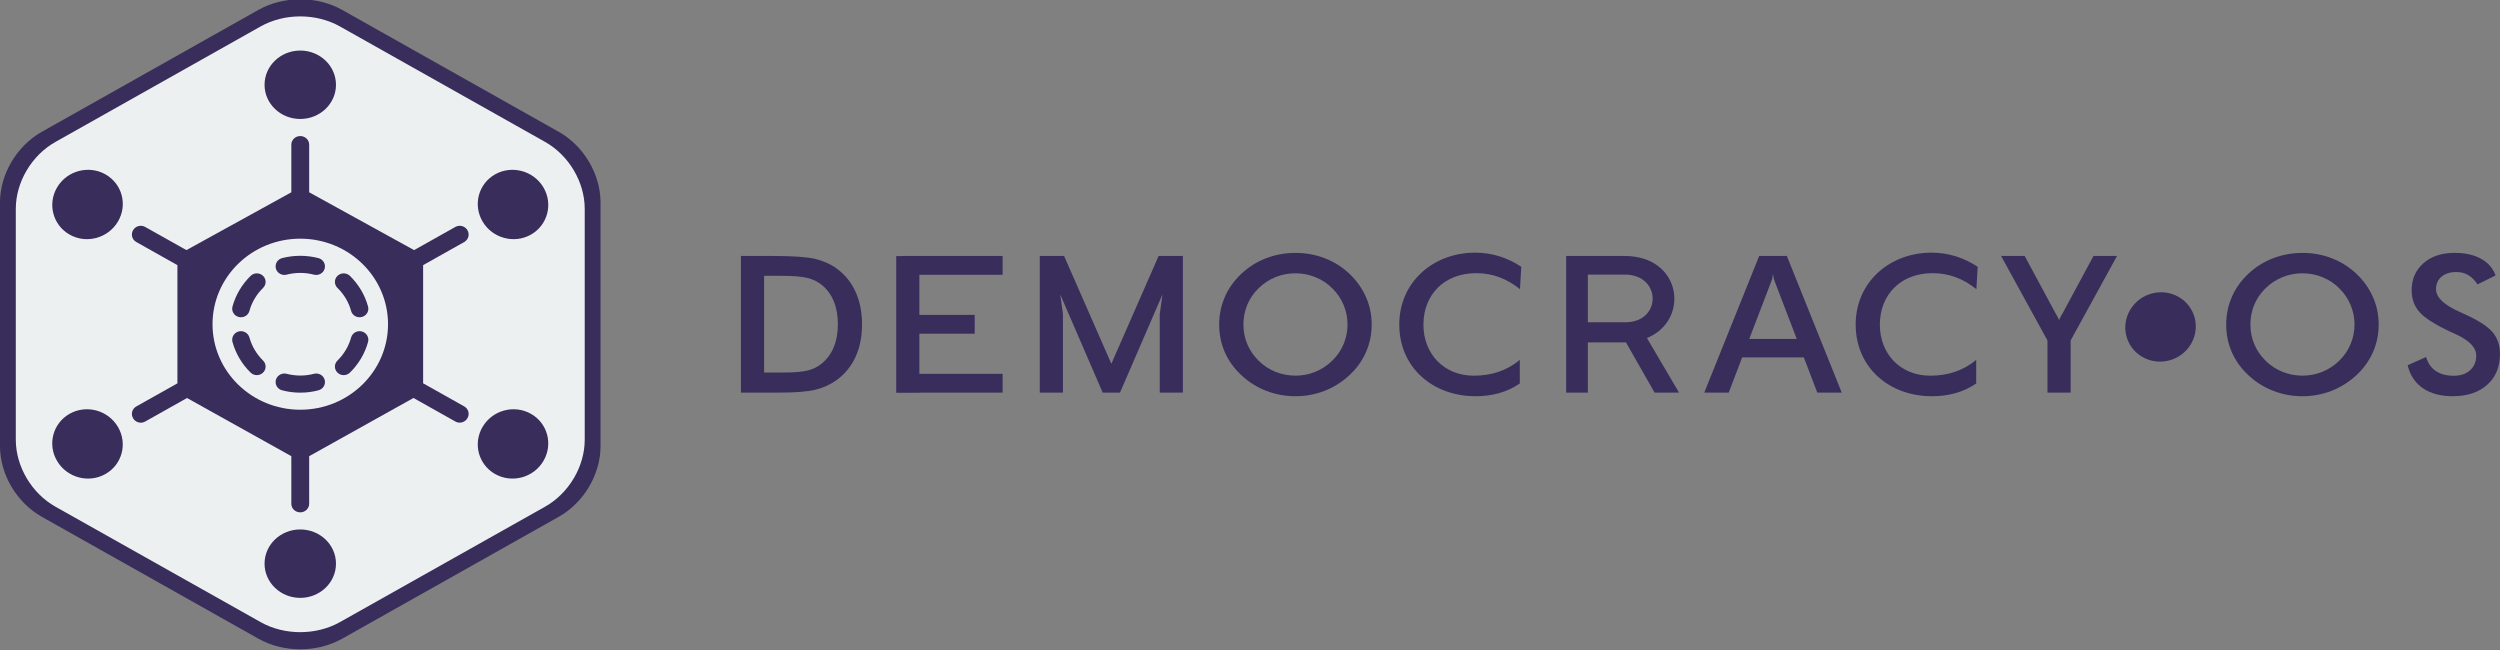 <?xml version="1.0" encoding="utf-8"?>
<!-- Generator: Adobe Illustrator 16.0.0, SVG Export Plug-In . SVG Version: 6.00 Build 0)  -->
<!DOCTYPE svg PUBLIC "-//W3C//DTD SVG 1.1//EN" "http://www.w3.org/Graphics/SVG/1.1/DTD/svg11.dtd">
<svg version="1.1" id="Layer_1" xmlns="http://www.w3.org/2000/svg" xmlns:xlink="http://www.w3.org/1999/xlink" x="0px" y="0px"
	 width="100px" height="26px" viewBox="0 0 100 26" enable-background="new 0 0 100 26" xml:space="preserve">
<rect x="0" y="0" width="100" height="26" fill="#808080" stroke="none"/>
<g>
	<path fill-rule="evenodd" clip-rule="evenodd" fill="#392D5B" d="M22.347,20.673l-8.661,4.875c-1.006,0.565-2.345,0.565-3.35,0
		l-8.661-4.875C0.669,20.107,0,18.978,0,17.846V8.098c0-1.131,0.669-2.262,1.675-2.827l8.661-4.875c1.005-0.566,2.344-0.565,3.35,0
		l8.661,4.875c1.005,0.564,1.674,1.696,1.674,2.827l0.001,9.748C24.022,18.978,23.352,20.107,22.347,20.673"/>
	<path fill-rule="evenodd" clip-rule="evenodd" fill="#EDF0F1" d="M21.802,20.268l-8.204,4.616c-0.954,0.537-2.222,0.537-3.174,0
		l-8.206-4.616c-0.952-0.536-1.586-1.607-1.586-2.679V8.354c0-1.071,0.634-2.142,1.586-2.677l8.206-4.619
		c0.953-0.536,2.22-0.536,3.174,0l8.205,4.618c0.952,0.535,1.586,1.607,1.586,2.678v9.235
		C23.389,18.661,22.755,19.732,21.802,20.268"/>
	<path fill-rule="evenodd" clip-rule="evenodd" fill="#392D5B" d="M12.368,7.692l4.196,2.312l1.651-0.927
		c0.168-0.095,0.384-0.037,0.482,0.129c0.099,0.166,0.042,0.378-0.125,0.473l-1.647,0.926v4.727l1.647,0.926
		c0.167,0.095,0.224,0.306,0.125,0.472c-0.098,0.168-0.314,0.226-0.482,0.131l-1.675-0.942l-4.173,2.328v1.905
		c0,0.188-0.16,0.342-0.357,0.342s-0.357-0.153-0.357-0.342v-1.905L7.481,15.92l-1.675,0.942c-0.168,0.095-0.384,0.037-0.482-0.131
		c-0.098-0.166-0.042-0.377,0.125-0.472l1.648-0.926v-4.727L5.449,9.679C5.281,9.584,5.226,9.372,5.324,9.206
		C5.422,9.04,5.638,8.982,5.806,9.077l1.651,0.927l4.196-2.312V5.785c0-0.188,0.16-0.343,0.357-0.343s0.357,0.154,0.357,0.343V7.692
		z"/>
	<path fill="#392D5B" d="M13.439,3.392c0,0.756-0.64,1.367-1.429,1.367s-1.428-0.611-1.428-1.367c0-0.756,0.639-1.37,1.428-1.37
		S13.439,2.635,13.439,3.392"/>
	<path fill="#392D5B" d="M13.439,22.546c0-0.757-0.64-1.368-1.429-1.368s-1.428,0.611-1.428,1.368c0,0.756,0.639,1.369,1.428,1.369
		S13.439,23.303,13.439,22.546"/>
	<path fill="#392D5B" d="M4.215,18.962c0.672-0.378,0.895-1.223,0.501-1.889c-0.395-0.666-1.258-0.9-1.93-0.522
		c-0.671,0.378-0.897,1.224-0.502,1.889C2.679,19.108,3.544,19.341,4.215,18.962"/>
	<path fill="#392D5B" d="M2.787,9.386c0.672,0.378,1.535,0.143,1.93-0.522c0.395-0.667,0.171-1.512-0.501-1.891
		C3.544,6.596,2.679,6.828,2.285,7.494C1.89,8.16,2.116,9.007,2.787,9.386"/>
	<path fill-rule="evenodd" clip-rule="evenodd" fill="#EDF0F1" d="M12.011,9.547c1.938,0,3.51,1.532,3.51,3.421
		c0,1.89-1.572,3.421-3.51,3.421c-1.938,0-3.51-1.531-3.51-3.421C8.501,11.079,10.073,9.547,12.011,9.547"/>
	<path fill-rule="evenodd" clip-rule="evenodd" fill="#392D5B" d="M12.011,10.916c-0.188,0-0.372,0.025-0.545,0.07
		c-0.188,0.048-0.379-0.06-0.43-0.241c-0.05-0.184,0.061-0.371,0.248-0.421c0.231-0.06,0.476-0.092,0.727-0.092
		s0.495,0.033,0.727,0.092c0.188,0.05,0.298,0.237,0.249,0.421c-0.05,0.182-0.243,0.29-0.431,0.241
		C12.383,10.941,12.199,10.916,12.011,10.916"/>
	<path fill-rule="evenodd" clip-rule="evenodd" fill="#392D5B" d="M12.011,15.022c-0.188,0-0.372-0.026-0.545-0.07
		c-0.188-0.048-0.379,0.06-0.43,0.241c-0.05,0.182,0.061,0.372,0.248,0.419c0.231,0.062,0.476,0.094,0.727,0.094
		s0.495-0.032,0.727-0.094c0.188-0.047,0.298-0.237,0.249-0.419c-0.05-0.182-0.243-0.29-0.431-0.241
		C12.383,14.997,12.199,15.022,12.011,15.022"/>
	<path fill-rule="evenodd" clip-rule="evenodd" fill="#392D5B" d="M13.834,11.942c-0.094-0.158-0.208-0.301-0.335-0.424
		c-0.137-0.135-0.137-0.351,0-0.483c0.138-0.134,0.359-0.134,0.497-0.001c0.17,0.167,0.32,0.355,0.446,0.567
		c0.125,0.211,0.218,0.434,0.28,0.66c0.051,0.181-0.061,0.369-0.248,0.418c-0.188,0.049-0.38-0.059-0.43-0.24
		C13.999,12.268,13.928,12.101,13.834,11.942"/>
	<path fill-rule="evenodd" clip-rule="evenodd" fill="#392D5B" d="M10.188,13.995c-0.095-0.159-0.164-0.327-0.211-0.495
		c-0.05-0.181-0.243-0.291-0.43-0.242c-0.187,0.05-0.298,0.237-0.248,0.421c0.062,0.225,0.155,0.448,0.281,0.659
		c0.125,0.212,0.276,0.402,0.446,0.567c0.137,0.134,0.359,0.134,0.496,0c0.137-0.134,0.137-0.35,0-0.483
		C10.395,14.297,10.281,14.153,10.188,13.995"/>
	<path fill-rule="evenodd" clip-rule="evenodd" fill="#392D5B" d="M13.834,13.995c0.094-0.159,0.164-0.327,0.21-0.495
		c0.05-0.181,0.242-0.291,0.43-0.242c0.187,0.05,0.298,0.237,0.248,0.421c-0.062,0.225-0.155,0.448-0.28,0.659
		c-0.126,0.212-0.277,0.402-0.446,0.567c-0.137,0.134-0.359,0.134-0.497,0c-0.137-0.134-0.137-0.35,0-0.483
		C13.626,14.297,13.74,14.153,13.834,13.995"/>
	<path fill-rule="evenodd" clip-rule="evenodd" fill="#392D5B" d="M10.188,11.942c0.093-0.158,0.208-0.301,0.334-0.424
		c0.137-0.135,0.137-0.351,0-0.483c-0.137-0.134-0.359-0.134-0.496-0.001c-0.17,0.167-0.321,0.355-0.446,0.567
		c-0.126,0.211-0.218,0.434-0.281,0.66c-0.05,0.181,0.061,0.369,0.248,0.418c0.188,0.049,0.38-0.059,0.43-0.24
		C10.023,12.268,10.093,12.101,10.188,11.942"/>
	<path fill="#392D5B" d="M21.235,9.386c-0.673,0.378-1.536,0.143-1.93-0.522c-0.394-0.667-0.171-1.512,0.501-1.891
		c0.671-0.377,1.537-0.143,1.931,0.522C22.131,8.161,21.906,9.007,21.235,9.386"/>
	<path fill="#392D5B" d="M19.806,18.962c-0.672-0.378-0.895-1.224-0.501-1.89c0.395-0.665,1.257-0.899,1.93-0.521
		c0.671,0.376,0.896,1.224,0.501,1.889C21.343,19.108,20.478,19.341,19.806,18.962"/>
	<path fill="#392D5B" d="M64.918,13.696h-1.404v2.009h-0.868v-5.467c0.627,0,1.71,0,2.336,0c2.307,0,2.618,2.584,0.895,3.283
		l1.285,2.184h-0.978l-1.146-2.012C64.999,13.694,64.958,13.696,64.918,13.696 M63.514,10.983v1.908h1.5
		c1.467,0,1.451-1.908-0.018-1.908H63.514z"/>
	<path fill="#392D5B" d="M60.799,11.569c-0.505-0.414-1.089-0.643-1.752-0.643c-1.258,0-2.11,0.842-2.11,2.065
		c0,1.15,0.808,2.036,2.012,2.036c0.702,0,1.31-0.192,1.843-0.631v0.943c-0.529,0.363-1.129,0.51-1.771,0.51
		c-1.719,0-3.05-1.158-3.05-2.867c0-1.696,1.354-2.876,3.035-2.876c0.675,0,1.287,0.197,1.844,0.565L60.799,11.569z"/>
	<path fill="#392D5B" d="M54.867,12.982L54.867,12.982c0,0.388-0.075,0.756-0.227,1.102c-0.152,0.347-0.374,0.655-0.665,0.925
		c-0.293,0.271-0.625,0.48-0.993,0.625c-0.37,0.143-0.757,0.215-1.161,0.215c-0.412,0-0.803-0.072-1.177-0.218
		c-0.373-0.145-0.702-0.353-0.988-0.622c-0.291-0.271-0.512-0.579-0.663-0.92c-0.149-0.345-0.226-0.712-0.226-1.106
		c0-0.392,0.077-0.76,0.226-1.104c0.15-0.347,0.372-0.657,0.663-0.931c0.291-0.272,0.622-0.479,0.99-0.619
		c0.368-0.142,0.759-0.213,1.175-0.213c0.41,0,0.798,0.071,1.166,0.213c0.368,0.14,0.696,0.347,0.987,0.619
		c0.292,0.276,0.513,0.589,0.665,0.935C54.792,12.23,54.867,12.596,54.867,12.982 M53.901,12.982c0-0.275-0.053-0.538-0.158-0.788
		c-0.105-0.248-0.255-0.471-0.455-0.664c-0.191-0.193-0.415-0.339-0.666-0.442c-0.254-0.103-0.521-0.156-0.8-0.156
		c-0.282,0-0.549,0.051-0.803,0.153c-0.251,0.103-0.478,0.25-0.675,0.445c-0.197,0.191-0.349,0.411-0.452,0.659
		c-0.104,0.251-0.156,0.515-0.156,0.792c0,0.277,0.052,0.538,0.156,0.787c0.104,0.244,0.255,0.466,0.452,0.66
		c0.197,0.194,0.422,0.342,0.675,0.445c0.251,0.1,0.519,0.153,0.803,0.153c0.276,0,0.543-0.053,0.791-0.153
		c0.251-0.103,0.477-0.251,0.676-0.445c0.199-0.193,0.35-0.416,0.455-0.663C53.848,13.518,53.901,13.255,53.901,12.982z"/>
	<path fill="#392D5B" d="M95.147,12.982L95.147,12.982c0,0.388-0.076,0.756-0.227,1.102c-0.154,0.347-0.375,0.655-0.665,0.925
		c-0.295,0.271-0.625,0.48-0.995,0.625c-0.368,0.143-0.754,0.215-1.161,0.215c-0.412,0-0.802-0.072-1.174-0.218
		c-0.374-0.145-0.703-0.353-0.989-0.622c-0.292-0.271-0.513-0.579-0.662-0.92c-0.151-0.345-0.226-0.712-0.226-1.106
		c0-0.392,0.075-0.76,0.226-1.104c0.149-0.347,0.371-0.657,0.662-0.931c0.292-0.272,0.621-0.479,0.99-0.619
		c0.369-0.142,0.76-0.213,1.173-0.213c0.412,0,0.801,0.071,1.167,0.213c0.368,0.14,0.697,0.347,0.988,0.619
		c0.291,0.276,0.511,0.589,0.665,0.935C95.071,12.23,95.147,12.596,95.147,12.982 M94.181,12.982c0-0.275-0.054-0.538-0.159-0.788
		c-0.104-0.248-0.255-0.471-0.453-0.664c-0.193-0.193-0.416-0.339-0.668-0.442c-0.254-0.103-0.521-0.156-0.801-0.156
		s-0.548,0.051-0.8,0.153c-0.253,0.103-0.48,0.25-0.677,0.445c-0.196,0.191-0.349,0.411-0.452,0.659
		c-0.105,0.251-0.155,0.515-0.155,0.792c0,0.277,0.05,0.538,0.155,0.787c0.103,0.244,0.255,0.466,0.452,0.66
		c0.196,0.194,0.421,0.342,0.675,0.445c0.251,0.1,0.519,0.153,0.802,0.153c0.278,0,0.543-0.053,0.793-0.153
		c0.25-0.103,0.476-0.251,0.677-0.445c0.198-0.193,0.349-0.416,0.453-0.663C94.127,13.518,94.181,13.255,94.181,12.982z"/>
	<path fill="#392D5B" d="M98.522,12.537c-0.026-0.012-0.066-0.028-0.114-0.052c-0.645-0.283-0.967-0.589-0.967-0.917
		c0-0.21,0.072-0.377,0.22-0.501c0.146-0.123,0.344-0.186,0.594-0.186c0.177,0,0.333,0.039,0.469,0.119
		c0.139,0.079,0.263,0.203,0.376,0.375l0.725-0.358c-0.11-0.291-0.304-0.514-0.589-0.67c-0.282-0.155-0.635-0.233-1.055-0.233
		c-0.512,0-0.925,0.137-1.242,0.413c-0.314,0.277-0.473,0.637-0.473,1.084c0,0.344,0.105,0.635,0.314,0.872
		c0.208,0.237,0.628,0.503,1.256,0.797c0.042,0.018,0.101,0.045,0.18,0.081c0.554,0.252,0.833,0.539,0.833,0.86
		c0,0.245-0.082,0.443-0.244,0.587c-0.163,0.148-0.382,0.222-0.658,0.222c-0.289,0-0.529-0.064-0.717-0.192
		c-0.186-0.128-0.315-0.314-0.386-0.557l-0.738,0.327c0.094,0.399,0.298,0.707,0.609,0.92c0.312,0.213,0.707,0.32,1.194,0.32
		c0.58,0,1.038-0.151,1.379-0.457c0.341-0.305,0.511-0.717,0.511-1.234c0-0.355-0.105-0.652-0.314-0.891
		C99.474,13.032,99.087,12.787,98.522,12.537"/>
	<path fill="#392D5B" d="M33.351,13.884L33.351,13.884c-0.106,0.262-0.268,0.483-0.484,0.661c-0.159,0.129-0.346,0.22-0.559,0.275
		c-0.214,0.054-0.537,0.081-0.964,0.081h-0.78v-3.868h0.336h0.335c0.478,0,0.831,0.026,1.054,0.083
		c0.224,0.054,0.418,0.148,0.578,0.277c0.216,0.176,0.377,0.395,0.484,0.658c0.109,0.262,0.164,0.568,0.164,0.916
		C33.514,13.316,33.46,13.622,33.351,13.884 M33.477,10.749c-0.251-0.184-0.541-0.313-0.872-0.394
		c-0.332-0.077-0.903-0.117-1.718-0.117h-1.25v5.467h1.25h0.25c0.674,0,1.167-0.039,1.487-0.118
		c0.318-0.077,0.601-0.209,0.853-0.392c0.329-0.245,0.579-0.555,0.749-0.93c0.17-0.374,0.255-0.804,0.255-1.29
		c0-0.483-0.085-0.916-0.255-1.294C34.056,11.302,33.805,10.992,33.477,10.749z"/>
	<polygon fill="#392D5B" points="40.105,10.991 40.105,10.238 36.082,10.238 36.082,10.244 35.849,10.244 35.849,15.711 
		36.775,15.711 36.775,15.705 40.105,15.705 40.105,14.953 36.775,14.953 36.775,13.348 38.988,13.348 38.988,12.595 36.775,12.595 
		36.775,10.991 	"/>
	<path fill="#392D5B" d="M84.681,10.238h-0.941l-1.17,2.172c-0.031,0.075-0.164,0.266-0.207,0.394
		c-0.043-0.128-0.174-0.318-0.207-0.394l-1.17-2.172h-0.942l1.854,3.379v2.088h0.928v-2.088L84.681,10.238z"/>
	<polygon fill="#392D5B" points="44.799,15.705 44.108,15.705 42.41,11.778 42.518,12.561 42.518,15.705 41.591,15.705 
		41.591,10.238 42.563,10.238 44.454,14.551 46.345,10.238 47.316,10.238 47.316,15.705 46.39,15.705 46.39,12.561 46.499,11.778 	
		"/>
	<path fill="#392D5B" d="M69.687,14.297l-0.539,1.408H68.17l2.198-5.467h1.106l2.196,5.467h-0.978l-0.538-1.408H69.687z
		 M70.886,11.165l-0.916,2.393h1.901l-0.917-2.393l-0.033-0.211L70.886,11.165z"/>
	<path fill="#392D5B" d="M79.055,11.569c-0.505-0.414-1.09-0.643-1.753-0.643c-1.256,0-2.108,0.842-2.108,2.065
		c0,1.15,0.808,2.036,2.011,2.036c0.701,0,1.311-0.192,1.843-0.631v0.943c-0.528,0.363-1.13,0.51-1.771,0.51
		c-1.719,0-3.05-1.158-3.05-2.867c0-1.696,1.354-2.876,3.036-2.876c0.674,0,1.286,0.197,1.844,0.565L79.055,11.569z"/>
	<path fill="#392D5B" d="M85.707,14.284c-0.672-0.378-0.896-1.223-0.5-1.89c0.394-0.666,1.257-0.9,1.929-0.523
		c0.671,0.379,0.897,1.225,0.501,1.892C87.242,14.43,86.378,14.662,85.707,14.284"/>
</g>
</svg>
